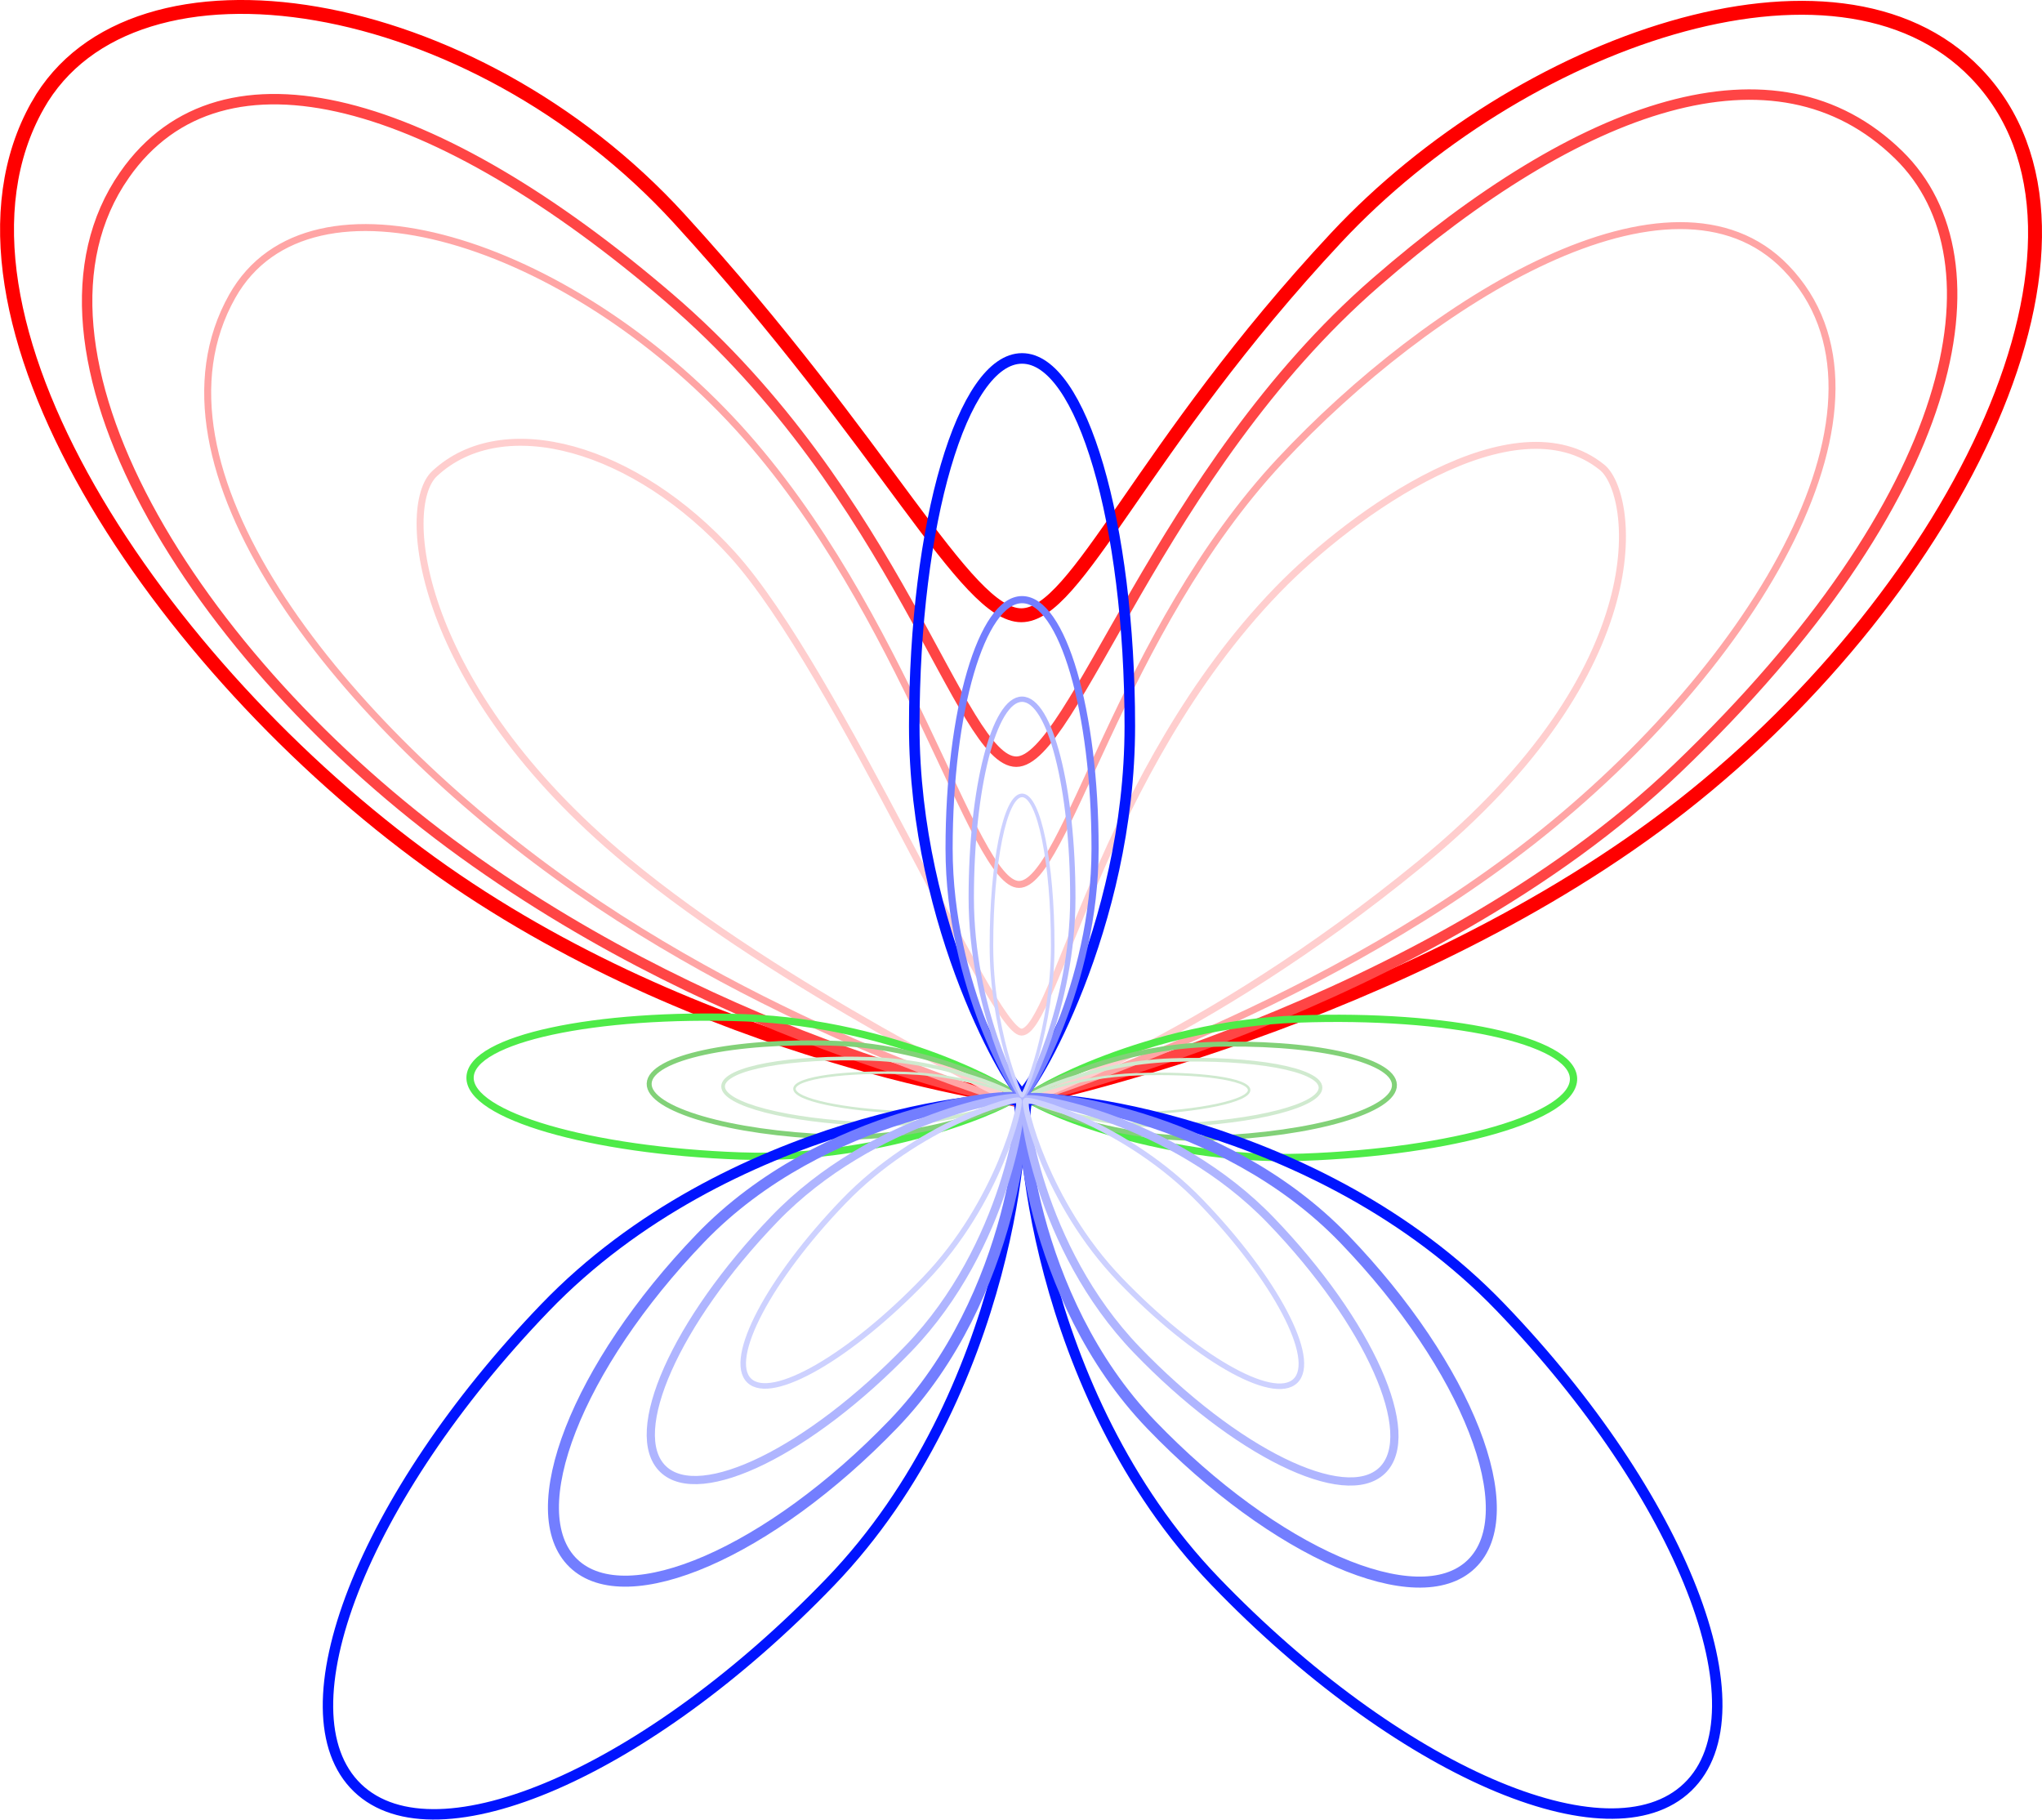 <?xml version="1.0" encoding="UTF-8" standalone="no"?>
<!-- Created with Inkscape (http://www.inkscape.org/) -->

<svg
   xmlns:dc="http://purl.org/dc/elements/1.1/"
   xmlns:cc="http://creativecommons.org/ns#"
   xmlns:rdf="http://www.w3.org/1999/02/22-rdf-syntax-ns#"
   xmlns:svg="http://www.w3.org/2000/svg"
   xmlns="http://www.w3.org/2000/svg"
   xmlns:sodipodi="http://sodipodi.sourceforge.net/DTD/sodipodi-0.dtd"
   xmlns:inkscape="http://www.inkscape.org/namespaces/inkscape"
   width="293.856"
   height="261.828"
   id="svg2"
   version="1.1"
   inkscape:version="0.48.3.1 r9886"
   sodipodi:docname="alta_logo.svg">
  <defs
     id="defs4" />
  <sodipodi:namedview
     id="base"
     pagecolor="#ffffff"
     bordercolor="#666666"
     borderopacity="1.0"
     inkscape:pageopacity="0.0"
     inkscape:pageshadow="2"
     inkscape:zoom="1.979899"
     inkscape:cx="173.41891"
     inkscape:cy="194.35337"
     inkscape:document-units="px"
     inkscape:current-layer="layer1"
     showgrid="false"
     fit-margin-top="0"
     fit-margin-left="0"
     fit-margin-right="0"
     fit-margin-bottom="0"
     inkscape:window-width="1200"
     inkscape:window-height="1888"
     inkscape:window-x="0"
     inkscape:window-y="0"
     inkscape:window-maximized="1" />
  <g
     inkscape:label="Layer 1"
     inkscape:groupmode="layer"
     id="layer1"
     transform="translate(-218.718,-239.026)">
    <path
       style="fill:none;stroke:#ff0000;stroke-width:2;stroke-linecap:butt;stroke-linejoin:miter;stroke-miterlimit:4;stroke-opacity:1;stroke-dasharray:none"
       d="m 224.124,254.212 c 13.75,-24.385 62.58,-16.294 92.342,16.275 29.762,32.568 41.126,57.069 49.221,57.069 8.095,0 17.172,-24.199 45.311,-54.328 26.281,-28.14 71.93,-44.491 92.037,-23.69 22.688,23.471 -2.733,74.439 -42.234,105.408 -39.501,30.969 -94.76,42.275 -94.76,42.275 0,0 -46.478,-5.968 -85.352,-34.054 -38.874,-28.086 -73.465,-78.983 -56.565,-108.954 z"
       id="path3913-2"
       inkscape:connector-curvature="0"
       sodipodi:nodetypes="sssssscss" />
    <path
       style="fill:none;stroke:#ff4545;stroke-width:1.5;stroke-linecap:butt;stroke-linejoin:miter;stroke-miterlimit:4;stroke-opacity:1;stroke-dasharray:none"
       d="m 236.624,264.212 c 14.178,-20.338 44.924,-11.019 78.413,17.703 32.976,28.283 41.84,66.712 49.935,66.712 8.095,0 20.626,-41.924 51.74,-68.971 29.495,-25.64 57.46,-35.74 75.251,-18.333 15.569,15.233 8.695,49.439 -31.877,88.265 -36.264,34.703 -94.866,48.011 -94.866,48.011 0,0 -41.014,-7.775 -79.888,-35.862 -38.874,-28.086 -66.122,-72.547 -48.708,-97.525 z"
       id="path3913-2-2"
       inkscape:connector-curvature="0"
       sodipodi:nodetypes="sssssscss" />
    <path
       style="fill:none;stroke:#ffa5a5;stroke-width:1px;stroke-linecap:butt;stroke-linejoin:miter;stroke-opacity:1"
       d="m 252.143,281.648 c 11.223,-19.903 48.455,-7.761 72.748,18.822 24.292,26.583 33.859,65.82 40.467,65.82 6.607,0 14.6,-36.367 37.567,-60.96 21.451,-22.969 56.378,-44.768 72.79,-27.79 18.519,19.157 -4.272,57.26 -36.513,82.538 -32.241,25.278 -73.934,37.73 -73.934,37.73 0,0 -34.642,-9.845 -66.372,-32.769 -31.73,-22.925 -60.547,-58.929 -46.753,-83.392 z"
       id="path3913"
       inkscape:connector-curvature="0"
       sodipodi:nodetypes="sssssscss" />
    <path
       style="fill:none;stroke:#ffcece;stroke-width:1px;stroke-linecap:butt;stroke-linejoin:miter;stroke-opacity:1"
       d="m 281.25,307.184 c 9.896,-9.231 28.951,-3.811 42.926,11.68 15.018,16.646 37.252,68.678 41.538,68.678 4.643,0 11.682,-37.65 36.853,-63.638 10.83,-11.182 34.185,-27.813 46.719,-17.612 4.53,3.687 8.407,28.689 -26.156,57.002 -31.693,25.962 -57.862,34.516 -57.862,34.516 0,0 -34.107,-16.452 -56.372,-34.912 C 278.761,337.912 276.125,311.964 281.25,307.184 z"
       id="path3913-4"
       inkscape:connector-curvature="0"
       sodipodi:nodetypes="sssssscss" />
    <g
       id="g4237">
      <path
         sodipodi:nodetypes="sssss"
         inkscape:connector-curvature="0"
         id="path3061-7"
         d="m 325.988,385.48 c 21.688,0.774 38.94,10.625 38.914,11.344 -0.028,0.77 -17.936,9.314 -39.624,8.54 -21.688,-0.774 -39.11,-5.853 -38.914,-11.344 0.196,-5.491 17.936,-9.314 39.624,-8.54 z"
         style="fill:none;stroke:#4eeb48;stroke-width:1.048;stroke-miterlimit:4;stroke-opacity:1;stroke-dashoffset:0" />
      <path
         sodipodi:nodetypes="sssss"
         inkscape:connector-curvature="0"
         id="path3061-3-9"
         d="m 338.968,389.153 c 14.686,0.524 26.369,7.195 26.351,7.682 -0.019,0.521 -12.146,6.307 -26.832,5.783 -14.686,-0.524 -26.484,-3.963 -26.351,-7.682 0.133,-3.718 12.146,-6.307 26.832,-5.783 z"
         style="fill:none;stroke:#82d178;stroke-width:0.71;stroke-miterlimit:4;stroke-opacity:1;stroke-dashoffset:0" />
      <path
         sodipodi:nodetypes="sssss"
         inkscape:connector-curvature="0"
         id="path3061-3-5-0"
         d="m 344.164,391.394 c 11.721,0.418 21.068,5.103 21.056,5.441 -0.013,0.363 -9.669,4.345 -21.39,3.926 -11.721,-0.418 -21.148,-2.855 -21.056,-5.441 0.092,-2.587 9.669,-4.345 21.39,-3.926 z"
         style="fill:none;stroke:#d0eacf;stroke-width:0.529;stroke-miterlimit:4;stroke-opacity:1;stroke-dashoffset:0" />
      <path
         sodipodi:nodetypes="sssss"
         inkscape:connector-curvature="0"
         id="path3061-3-5-9-3"
         d="m 349.193,393.43 c 8.861,0.316 15.951,3.194 15.944,3.399 -0.008,0.219 -7.284,2.57 -16.146,2.253 -8.861,-0.316 -16,-1.838 -15.944,-3.399 0.056,-1.561 7.284,-2.57 16.146,-2.253 z"
         style="fill:none;stroke:#cfe9cf;stroke-width:0.357;stroke-miterlimit:4;stroke-opacity:1;stroke-dashoffset:0" />
    </g>
    <path
       style="fill:none;stroke:#0014ff;stroke-width:1.5;stroke-miterlimit:4;stroke-opacity:1;stroke-dasharray:none;stroke-dashoffset:0"
       d="m 338.174,466.678 c 26.232,-27.253 28.514,-67.75 27.032,-69.176 -1.588,-1.529 -41.82,2.44 -68.052,29.692 -26.232,27.253 -38.315,58.184 -26.987,69.087 11.327,10.903 41.775,-2.351 68.007,-29.603 z"
       id="path3061-2-9"
       inkscape:connector-curvature="0"
       sodipodi:nodetypes="sssss" />
    <g
       transform="matrix(-1,0,0,1,731.522,0.176)"
       id="g4237-4">
      <path
         sodipodi:nodetypes="sssss"
         inkscape:connector-curvature="0"
         id="path3061-7-7"
         d="m 325.988,385.48 c 21.688,0.774 38.94,10.625 38.914,11.344 -0.028,0.77 -17.936,9.314 -39.624,8.54 -21.688,-0.774 -39.11,-5.853 -38.914,-11.344 0.196,-5.491 17.936,-9.314 39.624,-8.54 z"
         style="fill:none;stroke:#4eeb48;stroke-width:1.048;stroke-miterlimit:4;stroke-opacity:1;stroke-dashoffset:0" />
      <path
         sodipodi:nodetypes="sssss"
         inkscape:connector-curvature="0"
         id="path3061-3-9-6"
         d="m 338.968,389.153 c 14.686,0.524 26.369,7.195 26.351,7.682 -0.019,0.521 -12.146,6.307 -26.832,5.783 -14.686,-0.524 -26.484,-3.963 -26.351,-7.682 0.133,-3.718 12.146,-6.307 26.832,-5.783 z"
         style="fill:none;stroke:#82d178;stroke-width:0.71;stroke-miterlimit:4;stroke-opacity:1;stroke-dashoffset:0" />
      <path
         sodipodi:nodetypes="sssss"
         inkscape:connector-curvature="0"
         id="path3061-3-5-0-8"
         d="m 344.164,391.394 c 11.721,0.418 21.068,5.103 21.056,5.441 -0.013,0.363 -9.669,4.345 -21.39,3.926 -11.721,-0.418 -21.148,-2.855 -21.056,-5.441 0.092,-2.587 9.669,-4.345 21.39,-3.926 z"
         style="fill:none;stroke:#d0eacf;stroke-width:0.529;stroke-miterlimit:4;stroke-opacity:1;stroke-dashoffset:0" />
      <path
         sodipodi:nodetypes="sssss"
         inkscape:connector-curvature="0"
         id="path3061-3-5-9-3-1"
         d="m 349.193,393.43 c 8.861,0.316 15.951,3.194 15.944,3.399 -0.008,0.219 -7.284,2.57 -16.146,2.253 -8.861,-0.316 -16,-1.838 -15.944,-3.399 0.056,-1.561 7.284,-2.57 16.146,-2.253 z"
         style="fill:none;stroke:#cfe9cf;stroke-width:0.357;stroke-miterlimit:4;stroke-opacity:1;stroke-dashoffset:0" />
    </g>
    <path
       style="fill:none;stroke:#737eff;stroke-width:1.585;stroke-miterlimit:4;stroke-opacity:1;stroke-dashoffset:0"
       d="m 347.292,443.915 c 17.763,-18.454 19.279,-45.817 18.275,-46.783 -1.076,-1.035 -28.289,1.592 -46.052,20.046 -17.763,18.455 -25.945,39.4 -18.275,46.783 7.67,7.383 28.289,-1.592 46.052,-20.046 z"
       id="path3061-3-2-0"
       inkscape:connector-curvature="0"
       sodipodi:nodetypes="sssss" />
    <path
       style="fill:none;stroke:#0014ff;stroke-width:1.5;stroke-miterlimit:4;stroke-opacity:1;stroke-dasharray:none;stroke-dashoffset:0"
       d="m 393.583,466.568 c -26.232,-27.253 -28.47,-67.66 -26.987,-69.087 1.588,-1.529 41.775,2.351 68.007,29.603 26.232,27.253 38.315,58.184 26.987,69.087 -11.327,10.903 -41.775,-2.351 -68.007,-29.603 z"
       id="path3061-2"
       inkscape:connector-curvature="0"
       sodipodi:nodetypes="sssss" />
    <path
       style="fill:none;stroke:#737eff;stroke-width:1.585;stroke-miterlimit:4;stroke-opacity:1;stroke-dashoffset:0"
       d="m 384.398,444.05 c -17.763,-18.454 -19.279,-45.817 -18.275,-46.783 1.076,-1.035 28.289,1.592 46.052,20.046 17.763,18.455 25.945,39.4 18.275,46.783 -7.67,7.383 -28.289,-1.592 -46.052,-20.046 z"
       id="path3061-3-2"
       inkscape:connector-curvature="0"
       sodipodi:nodetypes="sssss" />
    <path
       style="fill:none;stroke:#0014ff;stroke-width:1.518;stroke-miterlimit:4;stroke-opacity:1;stroke-dashoffset:0"
       d="m 381.306,343.489 c 0,29.209 -14.389,52.888 -15.51,52.888 -1.201,0 -15.51,-23.679 -15.51,-52.888 0,-29.209 6.944,-52.888 15.51,-52.888 8.566,0 15.51,23.679 15.51,52.888 z"
       id="path3061"
       inkscape:connector-curvature="0"
       sodipodi:nodetypes="sssss" />
    <path
       style="fill:none;stroke:#737eff;stroke-width:1.028;stroke-miterlimit:4;stroke-opacity:1;stroke-dashoffset:0"
       d="m 376.304,361.125 c 0,19.78 -9.744,35.814 -10.503,35.814 -0.813,0 -10.503,-16.035 -10.503,-35.814 0,-19.78 4.702,-35.814 10.503,-35.814 5.801,0 10.503,16.034 10.503,35.814 z"
       id="path3061-3"
       inkscape:connector-curvature="0"
       sodipodi:nodetypes="sssss" />
    <path
       style="fill:none;stroke:#afb5ff;stroke-width:1.181;stroke-miterlimit:4;stroke-opacity:1;stroke-dashoffset:0"
       d="m 349.47,433.048 c 14.177,-14.728 16.705,-35.297 16.007,-35.969 -0.748,-0.72 -21.156,2.639 -35.333,17.367 -14.177,14.728 -21.343,30.833 -16.007,35.969 5.337,5.137 21.156,-2.639 35.333,-17.367 z"
       id="path3061-3-5-7-2"
       inkscape:connector-curvature="0"
       sodipodi:nodetypes="sssss" />
    <path
       style="fill:none;stroke:#afb5ff;stroke-width:1.181;stroke-miterlimit:4;stroke-opacity:1;stroke-dashoffset:0"
       d="m 382.286,433.251 c -14.177,-14.728 -16.705,-35.297 -16.007,-35.969 0.748,-0.72 21.156,2.639 35.333,17.367 14.177,14.728 21.343,30.833 16.007,35.969 -5.337,5.137 -21.156,-2.639 -35.333,-17.367 z"
       id="path3061-3-5-7"
       inkscape:connector-curvature="0"
       sodipodi:nodetypes="sssss" />
    <path
       style="fill:none;stroke:#afb5ff;stroke-width:0.766;stroke-miterlimit:4;stroke-opacity:1;stroke-dashoffset:0"
       d="m 373.102,368.221 c 0,15.786 -6.779,28.583 -7.307,28.583 -0.566,0 -7.307,-12.797 -7.307,-28.583 0,-15.786 3.272,-28.583 7.307,-28.583 4.036,0 7.307,12.797 7.307,28.583 z"
       id="path3061-3-5"
       inkscape:connector-curvature="0"
       sodipodi:nodetypes="sssss" />
    <path
       style="fill:none;stroke:#cdd1ff;stroke-width:0.797;stroke-miterlimit:4;stroke-opacity:1;stroke-dashoffset:0"
       d="m 379.898,423.18 c -10.718,-11.135 -13.998,-25.368 -13.577,-25.773 0.451,-0.435 14.519,3.415 25.236,14.55 10.718,11.135 16.796,22.674 13.577,25.773 -3.22,3.099 -14.518,-3.415 -25.236,-14.55 z"
       id="path3061-3-5-9-0"
       inkscape:connector-curvature="0"
       sodipodi:nodetypes="sssss" />
    <path
       style="fill:none;stroke:#cdd1ff;stroke-width:0.517;stroke-miterlimit:4;stroke-opacity:1;stroke-dashoffset:0"
       d="m 370.21,375.084 c 0,11.934 -4.09,21.609 -4.409,21.609 -0.341,0 -4.409,-9.675 -4.409,-21.609 0,-11.934 1.974,-21.609 4.409,-21.609 2.435,0 4.409,9.675 4.409,21.609 z"
       id="path3061-3-5-9"
       inkscape:connector-curvature="0"
       sodipodi:nodetypes="sssss" />
    <path
       style="fill:none;stroke:#cdd1ff;stroke-width:0.797;stroke-miterlimit:4;stroke-opacity:1;stroke-dashoffset:0"
       d="m 351.769,423.133 c 10.718,-11.135 13.998,-25.368 13.577,-25.773 -0.451,-0.435 -14.519,3.415 -25.236,14.55 -10.718,11.135 -16.796,22.674 -13.577,25.773 3.22,3.099 14.518,-3.415 25.236,-14.55 z"
       id="path3061-3-5-9-0-5"
       inkscape:connector-curvature="0"
       sodipodi:nodetypes="sssss" />
  </g>
</svg>
